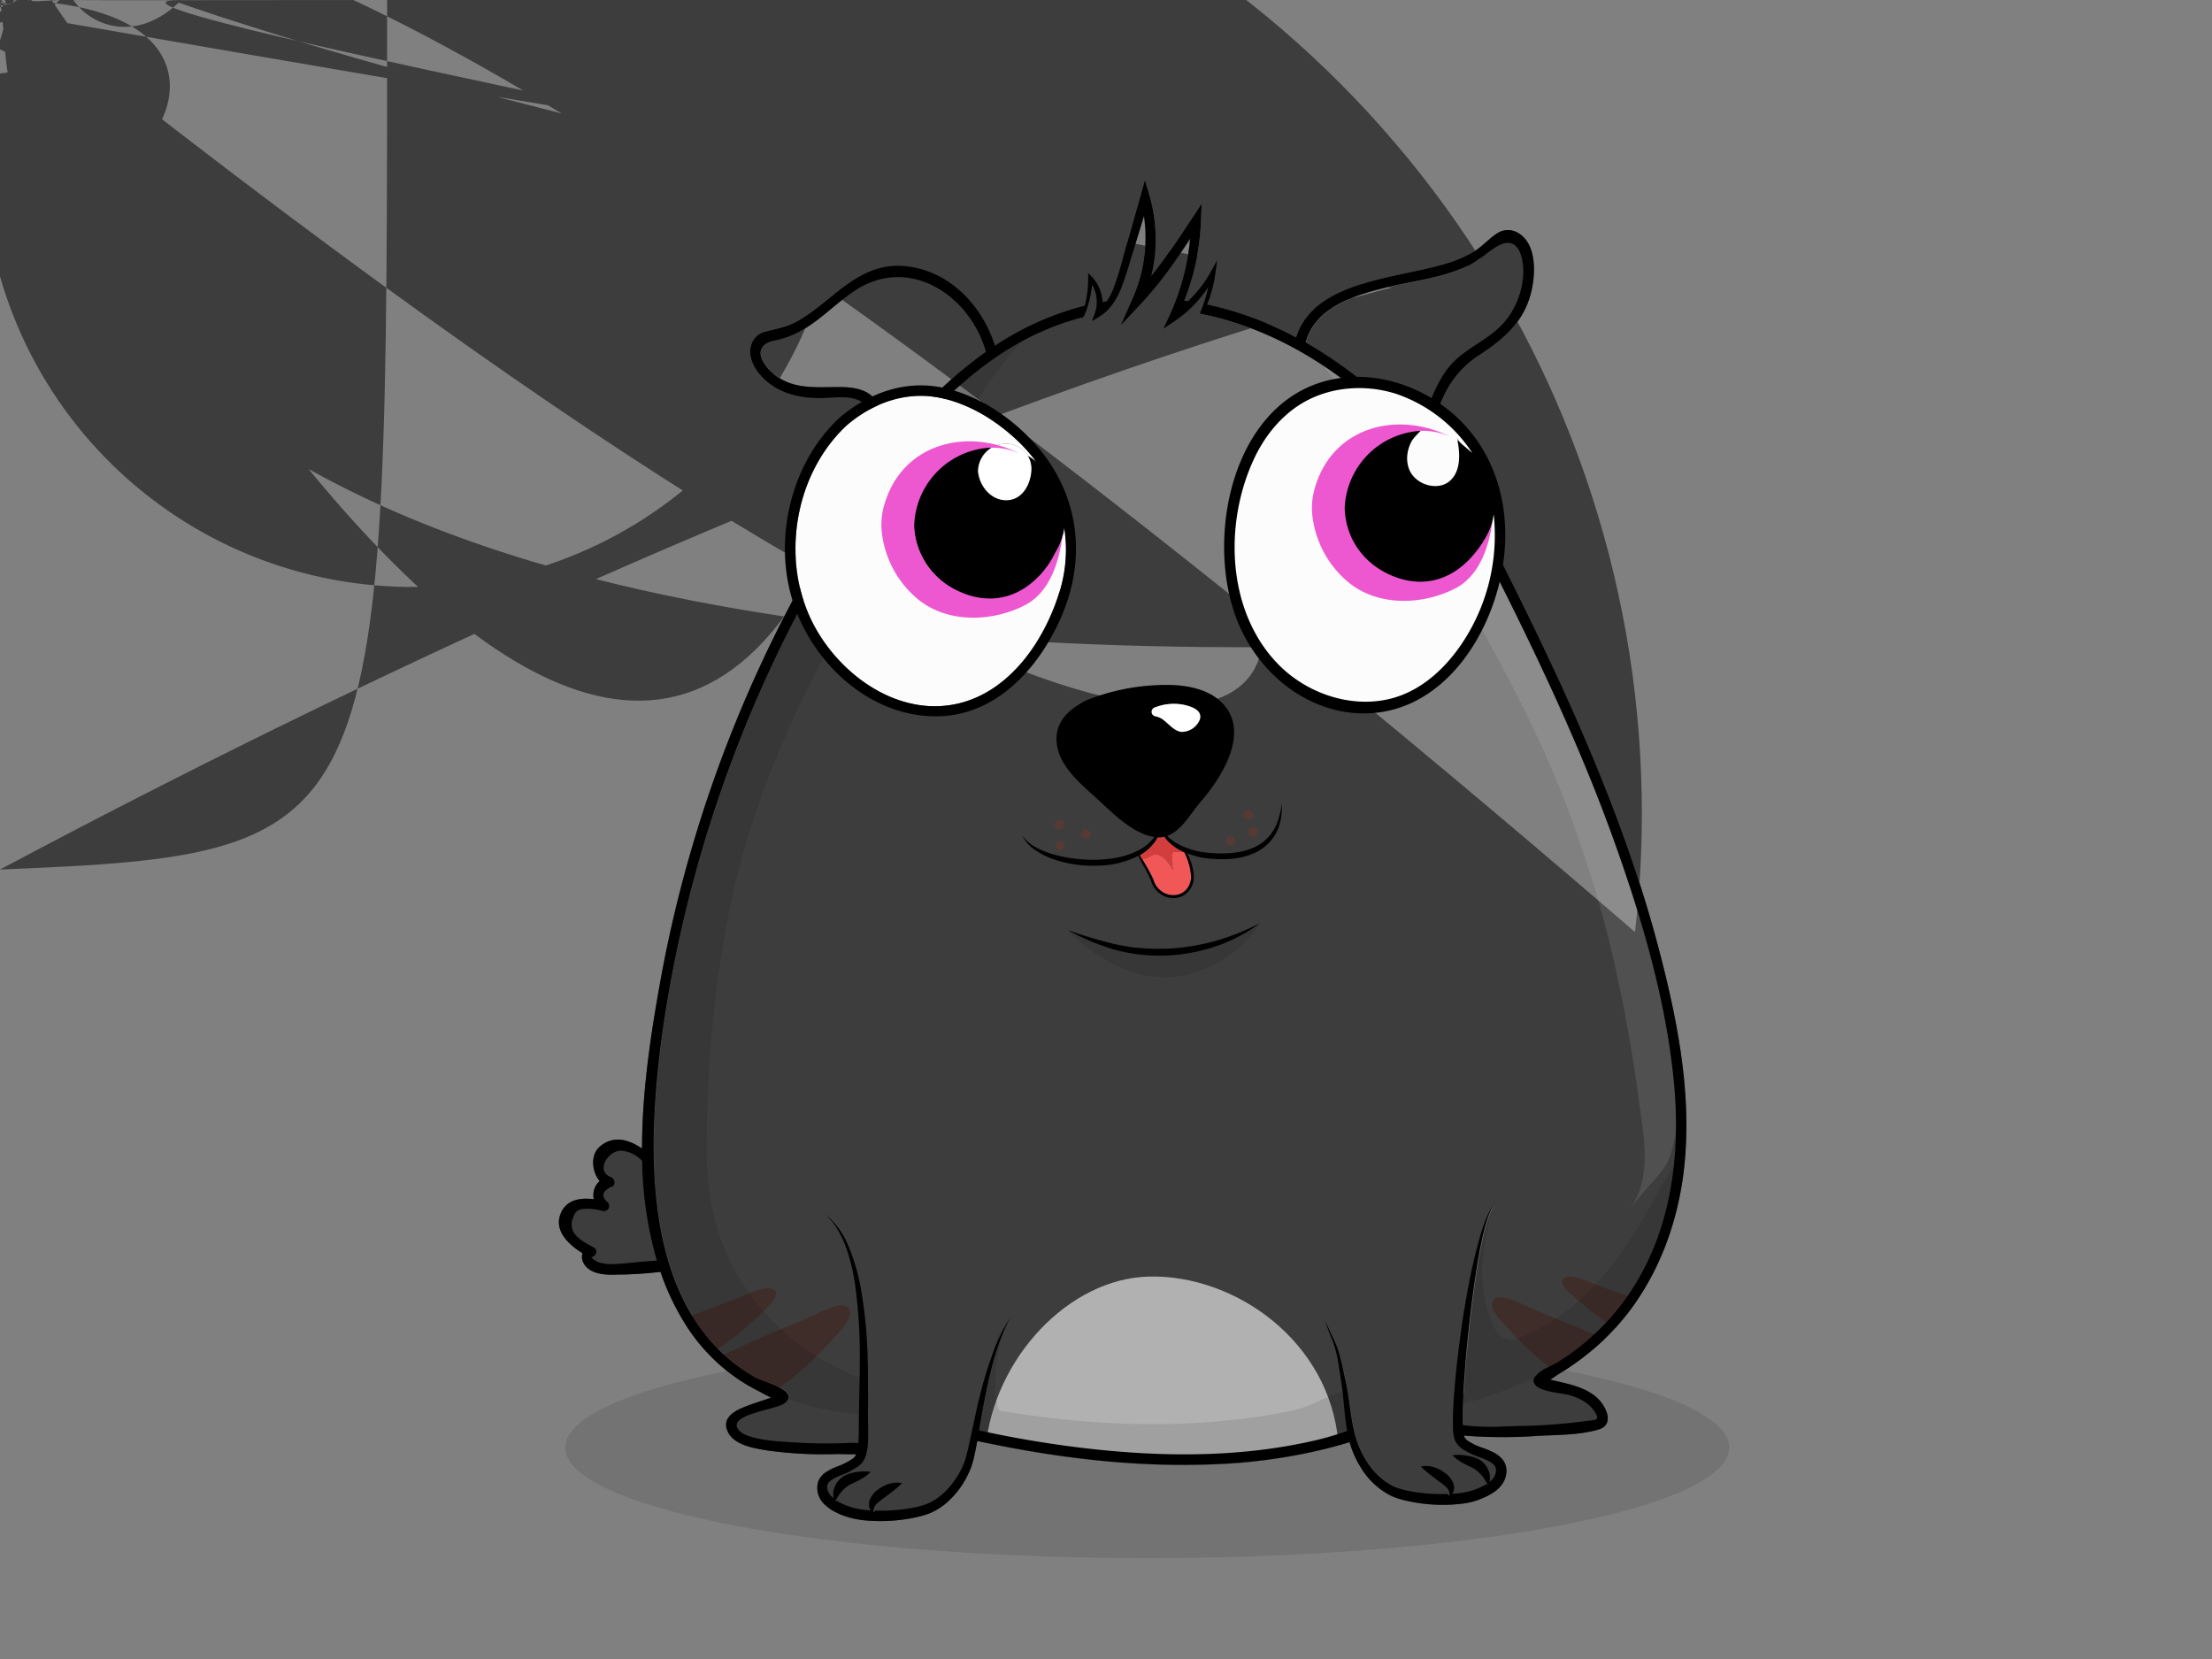 <!--  ~ Copyright (C) 2018 Baidu, Inc. All Rights Reserved.  --><svg viewBox="0 0 640 480" xmlns="http://www.w3.org/2000/svg"><rect x="0" y="0" width="640" height="480" fill="#808080" stroke="none"/>    <g id="back-ground-cl">        <rect fill="none" width="640" height="480" />        <ellipse opacity="0.1" cx="331.93" cy="418.82" rx="168.39" ry="32.01"/>    </g>    <g id="body">        <defs>            <clipPath id="outline">                <path fill="none"  d="M409.36,124.68l.22-.31c3.88-5.71,5.24-12.8,9.68-18.19,4.6-5.6,12-7.82,16.47-13.52a23.16,23.16,0,0,0,5-13c.25-4.7-1.19-11.93-7.43-8.4-3,1.71-5.32,4.27-8.64,5.79a52.5,52.5,0,0,1-9.31,3.12c-12.4,3.05-33.65,4.52-37.55,19A129.43,129.43,0,0,1,409.36,124.68Z"/><path fill="none"  d="M179.94,333c-3.93-.31-7.8,5.92-3.2,7.61,1.23.45,1.6,2.64,0,2.89q-3.6,1.77-1.2,4.19a1.51,1.51,0,0,1-1.15,2.75,17.19,17.19,0,0,0-4.32-.66c-2.65.09-3.44.25-4.34,2.82-1.56,4.44,2.68,6.57,6.06,8.39,1.39.75.64,2.71-.76,2.8a5.56,5.56,0,0,0,3.79,1.83,5.86,5.86,0,0,0,1.72.19,25.3,25.3,0,0,0,2.61-.1c2.32-.15,4.64-.43,6.95-.65,1.15-.11,2.51-.17,4-.29a109,109,0,0,1-4.25-28.82A9.38,9.38,0,0,0,179.94,333Z"/><path fill="none"  d="M256.06,130.89c3.58-4.65,7.34-9.14,11.33-13.4a116.37,116.37,0,0,1,17.93-15.72,1.19,1.19,0,0,1-.08-.2c-4.8-16.49-22.57-27.9-38.18-17.28-4.87,3.3-9,7.6-14,10.69a25.66,25.66,0,0,1-7.55,3.24c-1.95.47-4.79.76-5.37,3.3-.49,2.13,1.64,4.68,3,6,5.58,5.36,12.86,4.41,19.87,4.45,4,0,8.61.69,10.81,4.53C256.51,121.26,253.75,126.69,256.06,130.89Z"/><path fill="none"  d="M467.09,243.42c-8.65-24.15-19.37-47.49-30.8-70.44-9.42-18.92-19.18-36.8-34.41-51.76C388,107.61,371,96.63,352.07,91.78c-1.34-.34-2.68-.64-4-.91,0,0,0,0,0,0s0,0,0,0l-.92-.24a36.39,36.39,0,0,0,2.43-7.58,35.19,35.19,0,0,1-9.72,9.85l-3.22,2.15,1.65-3.53A69.55,69.55,0,0,0,342.93,78a68.49,68.49,0,0,0,1.46-8.88c-1.63,2.48-3.29,5-5,7.38a107.76,107.76,0,0,1-9.05,11.24l-6.05,6.45,3.59-8.08A43.27,43.27,0,0,0,331,62.51c-1.27,4.22-2.55,8.44-3.87,12.65a90.27,90.27,0,0,1-3,8.93,21.53,21.53,0,0,1-2.43,4.23A13.21,13.21,0,0,1,318,91.66l-2.13,1.28.85-2.3A10,10,0,0,0,316,82.4a32.2,32.2,0,0,1-2.15,8.68c-.18.45-.34.48-.67.82a3.27,3.27,0,0,0-.44,0c-.83.2-1.66.46-2.48.71s-1.67.52-2.49.8-1.65.57-2.47.88-1.63.64-2.44,1-1.62.69-2.41,1.06-1.6.74-2.39,1.14-1.58.8-2.36,1.23-1.55.86-2.32,1.31c-20,11.78-34.51,30.8-46.79,50.08a377.39,377.39,0,0,0-52.43,133.52c-1.64,9-3,18.11-3.91,27.25-2.94,30.42-1.69,70.59,28.43,87.67,2.13,1.21,13,3.79,8.38,7.39-2.4,1.85-14.48,3-13.86,6.68.7,4.07,12.39,4.42,15.15,4.64a154.22,154.22,0,0,0,17.6.24c.52,0,1.44,0,2.41,0,.14-1.74.13-3.58.15-5.43s0-3.86.07-5.79c.07-3.85.18-7.68.2-11.51a153.15,153.15,0,0,0-1.33-22.87,55.56,55.56,0,0,0-2.69-11.09,30,30,0,0,0-2.47-5.14,18.3,18.3,0,0,0-3.62-4.42,22.64,22.64,0,0,1,6.82,9.26,57.1,57.1,0,0,1,3.4,11.14,136.91,136.91,0,0,1,2.22,23.1c.1,3.86.11,7.72.09,11.56,0,1.92,0,3.83,0,5.75s.07,3.86-.08,5.9a13.94,13.94,0,0,1-.56,3.13l-.12.39c0,.14-.12.3-.19.45a4.11,4.11,0,0,1-.47.85,7.08,7.08,0,0,1-1.24,1.36,22.65,22.65,0,0,1-5.48,2.84c-1.7.7-3.31,1.6-3.59,2.59a2.09,2.09,0,0,0-.11.85,4.53,4.53,0,0,0,.06.5l.14.48a4.92,4.92,0,0,0,1.25,1.77c.12.11.27.22.4.33a5.55,5.55,0,0,1,.24-3.09,6.57,6.57,0,0,1,2.78-3.36,8.58,8.58,0,0,1,2-.78,12.49,12.49,0,0,1,1.87-.39,13.3,13.3,0,0,1,3.89,0,13.63,13.63,0,0,1-3.14,2.28c-1.12.61-2.2,1.06-3.05,1.5a9.22,9.22,0,0,0-2.26,1.93,12.58,12.58,0,0,0-1.91,3l.47-.39a14.51,14.51,0,0,0,3.19,1.55,19.2,19.2,0,0,0,2.59.75,22.4,22.4,0,0,0,2.68.41c.46,0,.93.06,1.39.09a3,3,0,0,1-.43-.9,3.55,3.55,0,0,1,.16-2.18,7,7,0,0,1,2.47-3,9.89,9.89,0,0,1,3.23-1.61,7.41,7.41,0,0,1,3.66-.16,28.12,28.12,0,0,1-2.61,2.27c-.84.66-1.66,1.29-2.48,1.9a22.31,22.31,0,0,0-2.23,1.76,3.1,3.1,0,0,0-.73,1,2.51,2.51,0,0,0-.21,1.56l.55-.57a48,48,0,0,0,8.39-.42,36.13,36.13,0,0,0,5.42-1.12,14.6,14.6,0,0,0,4.65-2.47,20.1,20.1,0,0,0,3.79-3.86,25.54,25.54,0,0,0,2.86-4.7,12,12,0,0,0,.53-1.25c.15-.41.31-.82.43-1.28.26-.88.48-1.81.7-2.73l1.23-5.61c.81-3.76,1.62-7.54,2.58-11.28a112.65,112.65,0,0,1,3.47-11.07,48.3,48.3,0,0,1,5.15-10.35c-3.71,6.77-5.64,14.26-7.19,21.75-.77,3.71-1.42,7.45-2.06,11.2a313.77,313.77,0,0,0,33.11,5.43c21.47,2.28,43.62,2.35,64.74-2.68a86.81,86.81,0,0,0,8.65-2.58c0-.15-.06-.3-.08-.45-.62-3.71-.81-7.39-1.24-11-.2-1.8-.51-3.61-.79-5.43s-.56-3.63-.93-5.4a30.84,30.84,0,0,0-1.72-5.18q-1-2.6-1.83-5.21,1.08,2.53,2.25,5a31.76,31.76,0,0,1,2.07,5.16c.5,1.8.88,3.6,1.28,5.39s.8,3.59,1.12,5.43c.62,3.66,1,7.33,1.72,10.85a31,31,0,0,0,1.51,5.11,26.64,26.64,0,0,0,2.43,4.68,20.21,20.21,0,0,0,7.48,7,13.33,13.33,0,0,0,2.34.91c.8.25,1.71.44,2.57.62a44.53,44.53,0,0,0,5.29.71,51.54,51.54,0,0,0,5.7.11l.55.57a2.57,2.57,0,0,0-.21-1.56,3.42,3.42,0,0,0-.73-1,23.91,23.91,0,0,0-2.23-1.75c-.82-.61-1.64-1.24-2.48-1.9a27.06,27.06,0,0,1-2.61-2.28,7.37,7.37,0,0,1,3.65.16,10.06,10.06,0,0,1,3.24,1.62,7.05,7.05,0,0,1,2.47,3,3.59,3.59,0,0,1,.16,2.17,2.79,2.79,0,0,1-.44.92c1.2-.08,2.38-.2,3.53-.39a20.26,20.26,0,0,0,4.87-1.58,15.2,15.2,0,0,0,1.48-.83l.45.38a12.87,12.87,0,0,0-1.91-3,9.39,9.39,0,0,0-2.26-1.92c-.85-.44-1.93-.89-3-1.5a13.68,13.68,0,0,1-3.14-2.29,13.57,13.57,0,0,1,3.88.05,12.35,12.35,0,0,1,1.88.39,8.46,8.46,0,0,1,2,.77,6.61,6.61,0,0,1,2.79,3.37,5.56,5.56,0,0,1,.23,3.12,5.88,5.88,0,0,0,1.29-1.42,3.83,3.83,0,0,0,.58-1.85,2.22,2.22,0,0,0-.12-.84,1.79,1.79,0,0,0-.4-.72c-.79-.94-2.47-1.64-4.13-2.28a21.12,21.12,0,0,1-5.32-2.59,7.85,7.85,0,0,1-1.24-1.21,4.82,4.82,0,0,1-.87-1.72,9.16,9.16,0,0,1-.28-1.57c-.06-.51-.08-1-.1-1.48a108.6,108.6,0,0,1,.45-11.18c.28-3.68.67-7.35,1.12-11,.89-7.32,2-14.61,3.49-21.84.76-3.61,1.59-7.21,2.61-10.76a54,54,0,0,1,1.74-5.26,23,23,0,0,1,1.16-2.52,7.34,7.34,0,0,1,1.66-2.2,7.31,7.31,0,0,0-1.46,2.3,23.21,23.21,0,0,0-.94,2.57c-.55,1.74-1,3.52-1.4,5.3-.79,3.58-1.4,7.2-1.93,10.82-1.1,7.25-1.92,14.54-2.61,21.84q-.48,5.47-.83,10.95c-.19,3.41-.36,6.86-.24,10.19,5.42.86,11.33.44,16.68.28a155.32,155.32,0,0,0,19.15-1.45c2.36-.37,3.95,0,2.58-2.3-1.61-2.7-4-4-6.92-5-2.42-.82-9.31-1-10.72-3.45-.77-1.34.08-2.05,1-2.94,1.35-1.35,4-2.21,5.6-3.24q3-1.89,5.8-4A69.64,69.64,0,0,0,475.18,368c8.95-16.71,10.93-36.3,9.16-54.94C482.1,289.37,475.09,265.77,467.09,243.42Z"/><path stroke-linejoin="round" stroke-width="0" fill="none" stroke="#000" stroke-linecap="round"  d="M348,90.87s0,0,0,0"/><path d="M480.3,275.92c-6.47-25.07-15.82-49.32-26.42-72.92-5.39-12-11.13-23.86-17-35.62-5.06-10.06-10.07-20.08-16.63-29.27-2.75-3.84-5.69-7.57-8.8-11.14.13-.17.25-.33.35-.48,2.49-3.51,3.93-7.57,5.73-11.44a28.12,28.12,0,0,1,10.76-12.48c6.76-4.45,12.3-9.21,14.54-17.33,1.5-5.45,2.06-15-4-18.06a5.55,5.55,0,0,0-5.86.48c-2.25,1.46-4,3.55-6.33,5a36.61,36.61,0,0,1-8.22,3.57C404.41,80.52,380,81.26,375,97.62a98.55,98.55,0,0,0-25.75-9.51,36.22,36.22,0,0,0,2.36-8.77l.55-4-2,3.58a34,34,0,0,1-6.46,8.23l-1.1-.16a68.74,68.74,0,0,0,2.76-8.4,71.13,71.13,0,0,0,2.13-14.73l.19-4.94L345,63c-2.64,3.95-5.22,7.91-8,11.73q-1.9,2.64-3.93,5.17a45.2,45.2,0,0,0-.47-23.32l-1.34-4.53L330,56.59c-1.7,6-3.41,11.93-5.06,17.91a89.68,89.68,0,0,1-2.71,8.77,19.91,19.91,0,0,1-2,3.91v0l-1.26.19A11.15,11.15,0,0,0,316,80.18L314.85,79v1.58a30.85,30.85,0,0,1-1,7.87,84.44,84.44,0,0,0-26,11.59C284.21,88.31,274.53,78.18,261.83,77c-13.2-1.29-20.64,9.82-30.88,15.78-3,1.77-6,2.23-9.26,3.1A5.67,5.67,0,0,0,217.63,99c-2,4.44,1.46,9.34,4.87,11.91,4.16,3.14,9.5,4.31,14.64,4.26,2.79,0,5.61-.44,8.4-.12,2.52.29,5.07,1.35,6.07,4,.83,2.17.08,4.86.1,7.13a11.59,11.59,0,0,0,2.42,7.32c-10.31,13.85-19,29-26.88,44.21a379.37,379.37,0,0,0-27.51,69.12q-5.15,17.82-8.5,36.07c-2.79,15.33-5.49,32.51-5.48,49.41-3.72-2.54-8.2-4-12.2-.58-2.79,2.39-2.37,7.22-.06,10a5.38,5.38,0,0,0-1.69,5.23c-3.61-.43-7.46,0-9.28,3.49-2.71,5.25,1.78,9.52,6,12.14a3.61,3.61,0,0,0,.25,2.72c1.64,3.43,6.51,3.63,9.74,3.47a113.36,113.36,0,0,0,12.57-.79,73.09,73.09,0,0,0,7.11,15,53,53,0,0,0,21.65,19.67c.46.23,2,1.13,3.25,1.71-.13.05-.23.1-.31.12-1.78.63-3.6,1.17-5.38,1.82-3.43,1.25-9.09,3.22-6.81,8,1.87,3.92,8,4.81,11.7,5.39a118.06,118.06,0,0,0,20,1c1.44,0,3.43.1,5.42.05a3.08,3.08,0,0,1-.28.54,4.13,4.13,0,0,1-.71.75,20.47,20.47,0,0,1-4.78,2.37,16.94,16.94,0,0,0-2.81,1.43,5.83,5.83,0,0,0-2.43,2.87,6.55,6.55,0,0,0,2.08,6.77,12.4,12.4,0,0,0,2.66,1.88,18.93,18.93,0,0,0,2.86,1.25,23.52,23.52,0,0,0,2.95.83,27.38,27.38,0,0,0,3,.45,49,49,0,0,0,11.85-.35,37.34,37.34,0,0,0,5.85-1.33,17.25,17.25,0,0,0,5.43-3,25.15,25.15,0,0,0,7.16-9.66,18.28,18.28,0,0,0,1-2.89c.26-1,.45-1.92.65-2.88s.37-1.91.55-2.86c22.29,4.82,45.23,7.67,68.05,6.76a160.29,160.29,0,0,0,32.56-4.43q3.58-.9,7.11-2a28.5,28.5,0,0,0,3.11,7.11,21.71,21.71,0,0,0,8.25,8.08,15.26,15.26,0,0,0,2.77,1.15c.95.31,1.84.51,2.78.72a48.1,48.1,0,0,0,5.61.87,45.76,45.76,0,0,0,11.38-.31A23.06,23.06,0,0,0,430,433a14.37,14.37,0,0,0,2.62-1.56,8.74,8.74,0,0,0,2.25-2.39,6.87,6.87,0,0,0,1-3.36,5.19,5.19,0,0,0-1.23-3.53,8.19,8.19,0,0,0-2.68-2,27.2,27.2,0,0,0-2.68-1.14,19.2,19.2,0,0,1-4.59-2.14,4.54,4.54,0,0,1-.74-.7,1.83,1.83,0,0,1-.37-.72l0-.12.83.08a142.39,142.39,0,0,0,20.86,0c5.57-.29,11.91-.22,17.3-1.84,3.77-1.14,2.9-4.87.85-7.65-3.27-4.43-9.45-5.46-14.45-6.64l-.43-.13c.93-.57,1.95-1.32,2.33-1.55a76.58,76.58,0,0,0,11.86-8.78c14-12.68,21.83-30.36,24.29-48.89C489.82,318.43,485.68,296.74,480.3,275.92,-65-195.79A52.5,52.5,0,0,0,424.64,77c3.32-1.52,5.61-4.08,8.64-5.79,6.24-3.53,7.68,3.7,7.43,8.4a23.16,23.16,0,0,1-5,13c-4.51,5.7-11.87,7.92-16.47,13.52-4.44,5.39-5.8,12.48-9.68,18.19l-.22.31a129.43,129.43,0,0,0-31.58-25.56C381.68,84.65,402.93,83.18,415.33,80.13,253.78,116.48C251.58,112.64,247,112,243,112c-7,0-14.29.91-19.87-4.45-1.35-1.3-3.48-3.85-3-6,.58-2.54,3.42-2.83,5.37-3.3A25.66,25.66,0,0,0,233,95c5-3.09,9.16-7.39,14-10.69,15.61-10.62,33.38.79,38.18,17.28a1.19,1.19,0,0,0,.08.2,116.37,116.37,0,0,0-17.93,15.72c-4,4.26-7.75,8.75-11.33,13.4C253.75,126.69,256.51,121.26,253.78,116.48,186.1,365c-2.31.22-4.63.5-6.95.65a25.3,25.3,0,0,1-2.61.1,5.86,5.86,0,0,1-1.72-.19,5.56,5.56,0,0,1-3.79-1.83c1.4-.09,2.15-2.05.76-2.8-3.38-1.82-7.62-3.95-6.06-8.39.9-2.57,1.69-2.73,4.34-2.82a17.19,17.19,0,0,1,4.32.66,1.51,1.51,0,0,0,1.15-2.75q-2.4-2.42,1.2-4.19c1.6-.25,1.23-2.44,0-2.89-4.6-1.69-.73-7.92,3.2-7.61a9.38,9.38,0,0,1,5.86,2.95,109,109,0,0,0,4.25,28.82C188.61,364.86,187.25,364.92,186.1,365,289.08,3a69.64,69.64,0,0,1-18.8,22.19q-2.81,2.16-5.8,4c-1.64,1-4.25,1.89-5.6,3.24-.89.89-1.74,1.6-1,2.94,1.41,2.49,8.3,2.63,10.72,3.45,2.94,1,5.31,2.32,6.92,5,1.37,2.3-.22,1.93-2.58,2.3a155.32,155.32,0,0,1-19.15,1.45c-5.35.16-11.26.58-16.68-.28-.12-3.33.05-6.78.24-10.19q.34-5.47.83-10.95c.69-7.3,1.51-14.59,2.61-21.84.53-3.62,1.14-7.24,1.93-10.82.39-1.78.85-3.56,1.4-5.3a23.21,23.21,0,0,1,.94-2.57,7.31,7.31,0,0,1,1.46-2.3,7.34,7.34,0,0,0-1.66,2.2,23,23,0,0,0-1.16,2.52,54,54,0,0,0-1.74,5.26c-1,3.55-1.85,7.15-2.61,10.76-1.46,7.23-2.6,14.52-3.49,21.84-.45,3.66-.84,7.33-1.12,11a108.6,108.6,0,0,0-.45,11.18c0,.48,0,1,.1,1.48a9.16,9.16,0,0,0,.28,1.57,4.82,4.82,0,0,0,.87,1.72,7.85,7.85,0,0,0,1.24,1.21,21.12,21.12,0,0,0,5.32,2.59c1.66.64,3.34,1.34,4.13,2.28a1.79,1.79,0,0,1,.4.72,2.22,2.22,0,0,1,.12.84,3.83,3.83,0,0,1-.58,1.85,5.88,5.88,0,0,1-1.29,1.42,5.56,5.56,0,0,0-.23-3.12,6.61,6.61,0,0,0-2.79-3.37,8.46,8.46,0,0,0-2-.77,12.35,12.35,0,0,0-1.88-.39,13.57,13.57,0,0,0-3.88-.05,13.68,13.68,0,0,0,3.14,2.29c1.12.61,2.2,1.06,3,1.5a9.39,9.39,0,0,1,2.26,1.92,12.87,12.87,0,0,1,1.91,3l-.45-.38a15.2,15.2,0,0,1-1.48.83,20.26,20.26,0,0,1-4.87,1.58c-1.15.19-2.33.31-3.53.39a2.79,2.79,0,0,0,.44-.92,3.59,3.59,0,0,0-.16-2.17,7.05,7.05,0,0,0-2.47-3,10.06,10.06,0,0,0-3.24-1.62,7.37,7.37,0,0,0-3.65-.16,27.06,27.06,0,0,0,2.61,2.28c.84.66,1.66,1.29,2.48,1.9a23.91,23.91,0,0,1,2.23,1.75,3.42,3.42,0,0,1,.73,1,2.57,2.57,0,0,1,.21,1.56l-.55-.57a51.54,51.54,0,0,1-5.7-.11,44.53,44.53,0,0,1-5.29-.71c-.86-.18-1.77-.37-2.57-.62A13.33,13.33,0,0,1,403,430a20.21,20.21,0,0,1-7.48-7,26.64,26.64,0,0,1-2.43-4.68,31,31,0,0,1-1.51-5.11c-.76-3.52-1.1-7.19-1.72-10.85-.32-1.84-.74-3.63-1.12-5.43s-.78-3.59-1.28-5.39a31.76,31.76,0,0,0-2.07-5.16q-1.17-2.49-2.25-5Q384,384,385,386.57a30.84,30.84,0,0,1,1.72,5.18c.37,1.77.65,3.59.93,5.4s.59,3.63.79,5.43c.43,3.62.62,7.3,1.24,11,0,.15.06.3.08.45a86.81,86.81,0,0,1-8.65,2.58c-21.12,5-43.27,5-64.74,2.68a313.77,313.77,0,0,1-33.11-5.43c.64-3.75,1.29-7.49,2.06-11.2,1.55-7.49,3.48-15,7.19-21.75a48.3,48.3,0,0,0-5.15,10.35,112.65,112.65,0,0,0-3.47,11.07c-1,3.74-1.77,7.52-2.58,11.28l-1.23,5.61c-.22.92-.44,1.85-.7,2.73-.12.46-.28.87-.43,1.28a12,12,0,0,1-.53,1.25,25.54,25.54,0,0,1-2.86,4.7,20.1,20.1,0,0,1-3.79,3.86,14.6,14.6,0,0,1-4.65,2.47,36.13,36.13,0,0,1-5.42,1.12,48,48,0,0,1-8.39.42l-.55.57a2.51,2.51,0,0,1,.21-1.56,3.1,3.1,0,0,1,.73-1,22.31,22.31,0,0,1,2.23-1.76c.82-.61,1.64-1.24,2.48-1.9a28.12,28.12,0,0,0,2.61-2.27,7.41,7.41,0,0,0-3.66.16,9.89,9.89,0,0,0-3.23,1.61,7,7,0,0,0-2.47,3,3.55,3.55,0,0,0-.16,2.18,3,3,0,0,0,.43.9c-.46,0-.93-.05-1.39-.09a22.4,22.4,0,0,1-2.68-.41,19.2,19.2,0,0,1-2.59-.75,14.51,14.51,0,0,1-3.19-1.55l-.47.39a12.58,12.58,0,0,1,1.91-3,9.22,9.22,0,0,1,2.26-1.93c.85-.44,1.93-.89,3.05-1.5a13.63,13.63,0,0,0,3.14-2.28,13.3,13.3,0,0,0-3.89,0,12.49,12.49,0,0,0-1.87.39,8.58,8.58,0,0,0-2,.78,6.57,6.57,0,0,0-2.78,3.36,5.55,5.55,0,0,0-.24,3.09c-.13-.11-.28-.22-.4-.33a4.92,4.92,0,0,1-1.25-1.77l-.14-.48a4.53,4.53,0,0,1-.06-.5,2.09,2.09,0,0,1,.11-.85c.28-1,1.89-1.89,3.59-2.59a22.65,22.65,0,0,0,5.48-2.84,7.08,7.08,0,0,0,1.24-1.36,4.11,4.11,0,0,0,.47-.85c.07-.15.14-.31.19-.45l.12-.39a13.94,13.94,0,0,0,.56-3.13c.15-2,.09-4,.08-5.9s-.05-3.83,0-5.75c0-3.84,0-7.7-.09-11.56a136.91,136.91,0,0,0-2.22-23.1,57.1,57.1,0,0,0-3.4-11.14,22.64,22.64,0,0,0-6.82-9.26,18.3,18.3,0,0,1,3.62,4.42,30,30,0,0,1,2.47,5.14,55.56,55.56,0,0,1,2.69,11.09,153.15,153.15,0,0,1,1.33,22.87c0,3.83-.13,7.66-.2,11.51,0,1.93-.06,3.87-.07,5.79s0,3.69-.15,5.43c-1,0-1.89-.05-2.41,0a154.22,154.22,0,0,1-17.6-.24c-2.76-.22-14.45-.57-15.15-4.64C212.55,409,224.63,407.8,227,406c4.66-3.6-6.25-6.18-8.38-7.39-30.12-17.08-31.37-57.25-28.43-87.67.88-9.14,2.27-18.22,3.91-27.25a377.39,377.39,0,0,1,52.43-133.52c12.28-19.28,26.78-38.3,46.79-50.08.77-.45,1.54-.89,2.32-1.31s1.57-.84,2.36-1.23,1.58-.78,2.39-1.14,1.6-.72,2.41-1.06,1.62-.66,2.44-1,1.64-.6,2.47-.88,1.65-.55,2.49-.8,1.65-.51,2.48-.71a3.27,3.27,0,0,1,.44,0c.33-.34.49-.37.67-.82A32.2,32.2,0,0,0,316,82.4a10,10,0,0,1,.78,8.24l-.85,2.3L318,91.66a13.21,13.21,0,0,0,3.68-3.34,21.53,21.53,0,0,0,2.43-4.23,90.27,90.27,0,0,0,3-8.93c1.32-4.21,2.6-8.43,3.87-12.65a43.27,43.27,0,0,1-3.16,23.55l-3.59,8.08,6.05-6.45a107.76,107.76,0,0,0,9.05-11.24c1.72-2.43,3.38-4.9,5-7.38A68.49,68.49,0,0,1,342.93,78a69.55,69.55,0,0,1-4.67,13.57l-1.65,3.53,3.22-2.15a35.19,35.19,0,0,0,9.72-9.85,36.39,36.39,0,0,1-2.43,7.58l.92.24c1.35.27,2.69.57,4,.91,18.95,4.85,36,15.83,49.81,29.44,15.23,15,25,32.84,34.41,51.76,11.43,23,22.15,46.29,30.8,70.44,8,22.35,15,46,17.25,69.67C486.11,331.73,484.13,351.32,475.18,368Z"/>            </clipPath>        </defs>        <g clip-path="url(#outline)">            <rect fill="#3D3D3D" width="640" height="480" />        </g>    </g>    <g id="pattern">        <g clip-path="url(#outline)">            <path fill="#3F2D2A"  d="M197.9,381.5q1.88-.74,3.75-1.44l9.82-3.7c2.89-1.1,6.21-2.78,9.36-3.46a4.91,4.91,0,0,1,2.79.09,1.44,1.44,0,0,1,.89,1.57c-.23,2-3,4.2-4.86,6-2.27,2.17-4.68,4.29-7.28,6.34-2,1.58-4.14,3.12-6.4,4.58Z"/><path fill="#3F2D2A"  d="M500.48,389.5c0-2.9-5.33-5.33-10.12-7.29-5-2.06-10.22-4-15.44-5.84l-9.85-3.5c-2.9-1-6.25-2.62-9.39-3.28a5.33,5.33,0,0,0-2.79,0A1.2,1.2,0,0,0,452,371c.26,1.83,3,3.83,4.95,5.49,2.3,2,4.74,3.94,7.38,5.83a82.24,82.24,0,0,0,17.91,9.87c6,2.38,15,3.49,17.36.26A7.9,7.9,0,0,0,500.48,389.5Z"/><path fill="#3F2D2A"  d="M198.15,401.75c-.18-3.87,5.06-6.79,9.79-9.12,5-2.44,10.09-4.68,15.25-6.87,3.24-1.38,6.5-2.73,9.75-4.09,2.87-1.21,6.16-3.11,9.3-3.81a4.21,4.21,0,0,1,2.81.2A1.93,1.93,0,0,1,246,380c-.16,2.42-2.84,4.93-4.67,7a102.06,102.06,0,0,1-7.11,7.35,69.51,69.51,0,0,1-17.51,12.1c-5.93,2.81-15,3.75-17.54-.7A14,14,0,0,1,198.15,401.75Z"/><path fill="#3F2D2A"  d="M479.62,398.92c.16-3.76-5.09-6.62-9.83-8.91-5-2.4-10.11-4.6-15.27-6.75l-9.76-4c-2.88-1.19-6.17-3.05-9.31-3.75a4.33,4.33,0,0,0-2.81.19,1.82,1.82,0,0,0-.94,1.86c.17,2.35,2.87,4.8,4.71,6.85a96.35,96.35,0,0,0,7.13,7.17A70.35,70.35,0,0,0,461.1,403.4c5.94,2.76,15,3.72,17.52-.59A13.46,13.46,0,0,0,479.62,398.92Z"/>            <g opacity="0.6" ><path fill="#FFFFFF"  d="M285.16,418.84c2.41-25.61,23.87-48.92,47.26-49.49,24.86-.61,52.32,18.62,54.82,48.11.13,1.49,1.2.46-.05,1.63-1.41,1.32-6.66,1.94-9.64,2.8-14.1,4.06-27.6,4.48-43.78,4.36-16.48-.12-33.16-4.21-48.14-7.41"/></g>        </g>    </g>    <g id="mask">        <g opacity="0.1" ><path d="M484.88,335.07c.24,1.7-3.5,6.77-4.43,8.5-1.82,3.4-3.69,6.77-5.67,10.08a108.4,108.4,0,0,1-13.23,18.12,63.65,63.65,0,0,1-11.06,9.46,60.26,60.26,0,0,1-6.26,3.67,32,32,0,0,1-5.53,2.5c-4,1.16-6.14-2.21-7.32-5.52A39.75,39.75,0,0,1,429,364.34a119.74,119.74,0,0,1,2.55-14.41l-1.94,4.49c-3.07,11.12-4.58,22.55-6,34a4.62,4.62,0,0,0,.27,2.2,3.36,3.36,0,0,0-.88.73c-2.06,2.52-.7,11.1-.82,14.3a.69.69,0,0,0,.1.45c.15.19.45.14.69.08a107.68,107.68,0,0,0,24.46-9.43c9.47-5.3,16.41-12.77,22.8-21.4,3.19-4.31,7.4-8.23,9.2-13.28C482.54,353.36,486.15,344.23,484.88,335.07Z"/></g><g opacity="0.1" ><path d="M250.6,407a21.47,21.47,0,0,1-.65-7.87.68.68,0,0,0,0-.14c-16.91-5.85-31.94-19.16-39.3-35.31-4-8.82-6.13-18.92-6.18-30.43-.13-27.61,3.21-61,10.77-87.25,10.9-37.74,30.59-71.47,52.33-104.44,10.78-16.34,17.62-34.19,32.6-46.79-23.63,13.11-38,28.59-53.17,54.08-14.43,24.28-29.76,53.17-39.75,79.21s-15,53.61-17.25,81.34c-2,24.3-2.41,58.2,14.72,78,10,11.57,21.38,19,39.09,21.26,2.21.28,4.46.59,6.72.91A9.64,9.64,0,0,1,250.6,407Z"/></g><g opacity="0.1" ><path d="M389.41,411.83c-.7-9.29.31-9.54.31-9.54-5.29,1.25-9.81,4.43-15.11,5.67a158.85,158.85,0,0,1-19.42,3c-22,2.28-44.35.82-66.16-2.85-1.82-5.46-1.09-11.68-.06-17.2a70.09,70.09,0,0,1,2.3-7.7l-.25.27c-2.59,2.56-3.34,6.84-4.36,10.24-1.49,4.94-2.88,9.8-3,15a4.86,4.86,0,0,1-.94,2.85c.05,1.1.07,2.22.07,3.34,0,.15,0,.28,0,.43,1.38.31,2.75.62,4.08.94,14.89,5.54,32.72,6.73,47.92,6.85,15.66.13,34.69-1.08,45-4.9,2.86-1.06,9.11-1.62,10.47-3.06C391.39,413.86,389.53,413.44,389.41,411.83Z"/></g>        <g opacity="0.1" ><path fill="#fff"  d="M379.25,102.11c6.05,5.3,10.42,13.69,14.49,20.51,4.46,7.47,8.87,15,13.36,22.41,13,21.71,26.15,43.75,37,66.66a328.37,328.37,0,0,1,23.41,68.9c2.75,12.34,4.9,24.8,6.6,37.33,1.39,10.34,4.07,22.69-2.48,31.88,4.28-6,9.86-10.61,11.35-14.66,5.27-14.38.18-32.18-2.49-46.67C475,259,465,230.59,453.51,202.94c-11.28-27.21-25.53-53.07-44.82-75.49C392.48,108.61,379.47,102.3,379.25,102.11Z"/></g>    </g>    <g id="outline">        <path fill="none"  d="M409.36,124.68l.22-.31c3.88-5.71,5.24-12.8,9.68-18.19,4.6-5.6,12-7.82,16.47-13.52a23.16,23.16,0,0,0,5-13c.25-4.7-1.19-11.93-7.43-8.4-3,1.71-5.32,4.27-8.64,5.79a52.5,52.5,0,0,1-9.31,3.12c-12.4,3.05-33.65,4.52-37.55,19A129.43,129.43,0,0,1,409.36,124.68Z"/><path fill="none"  d="M179.94,333c-3.93-.31-7.8,5.92-3.2,7.61,1.23.45,1.6,2.64,0,2.89q-3.6,1.77-1.2,4.19a1.51,1.51,0,0,1-1.15,2.75,17.19,17.19,0,0,0-4.32-.66c-2.65.09-3.44.25-4.34,2.82-1.56,4.44,2.68,6.57,6.06,8.39,1.39.75.64,2.71-.76,2.8a5.56,5.56,0,0,0,3.79,1.83,5.86,5.86,0,0,0,1.72.19,25.3,25.3,0,0,0,2.61-.1c2.32-.15,4.64-.43,6.95-.65,1.15-.11,2.51-.17,4-.29a109,109,0,0,1-4.25-28.82A9.38,9.38,0,0,0,179.94,333Z"/><path fill="none"  d="M256.06,130.89c3.58-4.65,7.34-9.14,11.33-13.4a116.37,116.37,0,0,1,17.93-15.72,1.19,1.19,0,0,1-.08-.2c-4.8-16.49-22.57-27.9-38.18-17.28-4.87,3.3-9,7.6-14,10.69a25.66,25.66,0,0,1-7.55,3.24c-1.95.47-4.79.76-5.37,3.3-.49,2.13,1.64,4.68,3,6,5.58,5.36,12.86,4.41,19.87,4.45,4,0,8.61.69,10.81,4.53C256.51,121.26,253.75,126.69,256.06,130.89Z"/><path fill="none"  d="M467.09,243.42c-8.65-24.15-19.37-47.49-30.8-70.44-9.42-18.92-19.18-36.8-34.41-51.76C388,107.61,371,96.63,352.07,91.78c-1.34-.34-2.68-.64-4-.91,0,0,0,0,0,0s0,0,0,0l-.92-.24a36.39,36.39,0,0,0,2.43-7.58,35.19,35.19,0,0,1-9.72,9.85l-3.22,2.15,1.65-3.53A69.55,69.55,0,0,0,342.93,78a68.49,68.49,0,0,0,1.46-8.88c-1.63,2.48-3.29,5-5,7.38a107.76,107.76,0,0,1-9.05,11.24l-6.05,6.45,3.59-8.08A43.27,43.27,0,0,0,331,62.51c-1.27,4.22-2.55,8.44-3.87,12.65a90.27,90.27,0,0,1-3,8.93,21.53,21.53,0,0,1-2.43,4.23A13.21,13.21,0,0,1,318,91.66l-2.13,1.28.85-2.3A10,10,0,0,0,316,82.4a32.2,32.2,0,0,1-2.15,8.68c-.18.45-.34.48-.67.82a3.27,3.27,0,0,0-.44,0c-.83.2-1.66.46-2.48.71s-1.67.52-2.49.8-1.65.57-2.47.88-1.63.64-2.44,1-1.62.69-2.41,1.06-1.6.74-2.39,1.14-1.58.8-2.36,1.23-1.55.86-2.32,1.31c-20,11.78-34.51,30.8-46.79,50.08a377.39,377.39,0,0,0-52.43,133.52c-1.64,9-3,18.11-3.91,27.25-2.94,30.42-1.69,70.59,28.43,87.67,2.13,1.21,13,3.79,8.38,7.39-2.4,1.85-14.48,3-13.86,6.68.7,4.07,12.39,4.42,15.15,4.64a154.22,154.22,0,0,0,17.6.24c.52,0,1.44,0,2.41,0,.14-1.74.13-3.58.15-5.43s0-3.86.07-5.79c.07-3.85.18-7.68.2-11.51a153.15,153.15,0,0,0-1.33-22.87,55.56,55.56,0,0,0-2.69-11.09,30,30,0,0,0-2.47-5.14,18.3,18.3,0,0,0-3.62-4.42,22.64,22.64,0,0,1,6.82,9.26,57.1,57.1,0,0,1,3.4,11.14,136.91,136.91,0,0,1,2.22,23.1c.1,3.86.11,7.72.09,11.56,0,1.92,0,3.83,0,5.75s.07,3.86-.08,5.9a13.94,13.94,0,0,1-.56,3.13l-.12.39c0,.14-.12.3-.19.45a4.11,4.11,0,0,1-.47.85,7.08,7.08,0,0,1-1.24,1.36,22.65,22.65,0,0,1-5.48,2.84c-1.7.7-3.31,1.6-3.59,2.59a2.09,2.09,0,0,0-.11.85,4.53,4.53,0,0,0,.06.5l.14.48a4.92,4.92,0,0,0,1.25,1.77c.12.11.27.22.4.33a5.55,5.55,0,0,1,.24-3.09,6.57,6.57,0,0,1,2.78-3.36,8.58,8.58,0,0,1,2-.78,12.49,12.49,0,0,1,1.87-.39,13.3,13.3,0,0,1,3.89,0,13.63,13.63,0,0,1-3.14,2.28c-1.12.61-2.2,1.06-3.05,1.5a9.22,9.22,0,0,0-2.26,1.93,12.58,12.58,0,0,0-1.91,3l.47-.39a14.51,14.51,0,0,0,3.19,1.55,19.2,19.2,0,0,0,2.59.75,22.4,22.4,0,0,0,2.68.41c.46,0,.93.06,1.39.09a3,3,0,0,1-.43-.9,3.55,3.55,0,0,1,.16-2.18,7,7,0,0,1,2.47-3,9.89,9.89,0,0,1,3.23-1.61,7.41,7.41,0,0,1,3.66-.16,28.12,28.12,0,0,1-2.61,2.27c-.84.66-1.66,1.29-2.48,1.9a22.31,22.31,0,0,0-2.23,1.76,3.1,3.1,0,0,0-.73,1,2.51,2.51,0,0,0-.21,1.56l.55-.57a48,48,0,0,0,8.39-.42,36.13,36.13,0,0,0,5.42-1.12,14.6,14.6,0,0,0,4.65-2.47,20.1,20.1,0,0,0,3.79-3.86,25.54,25.54,0,0,0,2.86-4.7,12,12,0,0,0,.53-1.25c.15-.41.31-.82.43-1.28.26-.88.48-1.81.7-2.73l1.23-5.61c.81-3.76,1.62-7.54,2.58-11.28a112.65,112.65,0,0,1,3.47-11.07,48.3,48.3,0,0,1,5.15-10.35c-3.71,6.77-5.64,14.26-7.19,21.75-.77,3.71-1.42,7.45-2.06,11.2a313.77,313.77,0,0,0,33.11,5.43c21.47,2.28,43.62,2.35,64.74-2.68a86.81,86.81,0,0,0,8.65-2.58c0-.15-.06-.3-.08-.45-.62-3.71-.81-7.39-1.24-11-.2-1.8-.51-3.61-.79-5.43s-.56-3.63-.93-5.4a30.84,30.84,0,0,0-1.72-5.18q-1-2.6-1.83-5.21,1.08,2.53,2.25,5a31.76,31.76,0,0,1,2.07,5.16c.5,1.8.88,3.6,1.28,5.39s.8,3.59,1.12,5.43c.62,3.66,1,7.33,1.72,10.85a31,31,0,0,0,1.51,5.11,26.64,26.64,0,0,0,2.43,4.68,20.21,20.21,0,0,0,7.48,7,13.33,13.33,0,0,0,2.34.91c.8.25,1.71.44,2.57.62a44.53,44.53,0,0,0,5.29.71,51.54,51.54,0,0,0,5.7.11l.55.57a2.57,2.57,0,0,0-.21-1.56,3.42,3.42,0,0,0-.73-1,23.91,23.91,0,0,0-2.23-1.75c-.82-.61-1.64-1.24-2.48-1.9a27.06,27.06,0,0,1-2.61-2.28,7.37,7.37,0,0,1,3.65.16,10.06,10.06,0,0,1,3.24,1.62,7.05,7.05,0,0,1,2.47,3,3.59,3.59,0,0,1,.16,2.17,2.79,2.79,0,0,1-.44.92c1.2-.08,2.38-.2,3.53-.39a20.26,20.26,0,0,0,4.87-1.58,15.2,15.2,0,0,0,1.48-.83l.45.38a12.87,12.87,0,0,0-1.91-3,9.39,9.39,0,0,0-2.26-1.92c-.85-.44-1.93-.89-3-1.5a13.68,13.68,0,0,1-3.14-2.29,13.57,13.57,0,0,1,3.88.05,12.35,12.35,0,0,1,1.88.39,8.46,8.46,0,0,1,2,.77,6.61,6.61,0,0,1,2.79,3.37,5.56,5.56,0,0,1,.23,3.12,5.88,5.88,0,0,0,1.29-1.42,3.83,3.83,0,0,0,.58-1.85,2.22,2.22,0,0,0-.12-.84,1.79,1.79,0,0,0-.4-.72c-.79-.94-2.47-1.64-4.13-2.28a21.12,21.12,0,0,1-5.32-2.59,7.85,7.85,0,0,1-1.24-1.21,4.82,4.82,0,0,1-.87-1.72,9.16,9.16,0,0,1-.28-1.57c-.06-.51-.08-1-.1-1.48a108.6,108.6,0,0,1,.45-11.18c.28-3.68.67-7.35,1.12-11,.89-7.32,2-14.61,3.49-21.84.76-3.61,1.59-7.21,2.61-10.76a54,54,0,0,1,1.74-5.26,23,23,0,0,1,1.16-2.52,7.34,7.34,0,0,1,1.66-2.2,7.31,7.31,0,0,0-1.46,2.3,23.21,23.21,0,0,0-.94,2.57c-.55,1.74-1,3.52-1.4,5.3-.79,3.58-1.4,7.2-1.93,10.82-1.1,7.25-1.92,14.54-2.61,21.84q-.48,5.47-.83,10.95c-.19,3.41-.36,6.86-.24,10.19,5.42.86,11.33.44,16.68.28a155.32,155.32,0,0,0,19.15-1.45c2.36-.37,3.95,0,2.58-2.3-1.61-2.7-4-4-6.92-5-2.42-.82-9.31-1-10.72-3.45-.77-1.34.08-2.05,1-2.94,1.35-1.35,4-2.21,5.6-3.24q3-1.89,5.8-4A69.64,69.64,0,0,0,475.18,368c8.95-16.71,10.93-36.3,9.16-54.94C482.1,289.37,475.09,265.77,467.09,243.42Z"/><path stroke-linejoin="round" stroke-width="0" fill="none" stroke="#000" stroke-linecap="round"  d="M348,90.87s0,0,0,0"/><path d="M480.3,275.92c-6.47-25.07-15.82-49.32-26.42-72.92-5.39-12-11.13-23.86-17-35.62-5.06-10.06-10.07-20.08-16.63-29.27-2.75-3.84-5.69-7.57-8.8-11.14.13-.17.25-.33.35-.48,2.49-3.51,3.93-7.57,5.73-11.44a28.12,28.12,0,0,1,10.76-12.48c6.76-4.45,12.3-9.21,14.54-17.33,1.5-5.45,2.06-15-4-18.06a5.55,5.55,0,0,0-5.86.48c-2.25,1.46-4,3.55-6.33,5a36.61,36.61,0,0,1-8.22,3.57C404.41,80.52,380,81.26,375,97.62a98.55,98.55,0,0,0-25.75-9.51,36.22,36.22,0,0,0,2.36-8.77l.55-4-2,3.58a34,34,0,0,1-6.46,8.23l-1.1-.16a68.74,68.74,0,0,0,2.76-8.4,71.13,71.13,0,0,0,2.13-14.73l.19-4.94L345,63c-2.64,3.95-5.22,7.91-8,11.73q-1.9,2.64-3.93,5.17a45.2,45.2,0,0,0-.47-23.32l-1.34-4.53L330,56.59c-1.7,6-3.41,11.93-5.06,17.91a89.68,89.68,0,0,1-2.71,8.77,19.91,19.91,0,0,1-2,3.91v0l-1.26.19A11.15,11.15,0,0,0,316,80.18L314.85,79v1.58a30.85,30.85,0,0,1-1,7.87,84.44,84.44,0,0,0-26,11.59C284.21,88.31,274.53,78.18,261.83,77c-13.2-1.29-20.64,9.82-30.88,15.78-3,1.77-6,2.23-9.26,3.1A5.67,5.67,0,0,0,217.63,99c-2,4.44,1.46,9.34,4.87,11.91,4.16,3.14,9.5,4.31,14.64,4.26,2.79,0,5.61-.44,8.4-.12,2.52.29,5.07,1.35,6.07,4,.83,2.17.08,4.86.1,7.13a11.59,11.59,0,0,0,2.42,7.32c-10.31,13.85-19,29-26.88,44.21a379.37,379.37,0,0,0-27.51,69.12q-5.15,17.82-8.5,36.07c-2.79,15.33-5.49,32.51-5.48,49.41-3.72-2.54-8.2-4-12.2-.58-2.79,2.39-2.37,7.22-.06,10a5.38,5.38,0,0,0-1.69,5.23c-3.61-.43-7.46,0-9.28,3.49-2.71,5.25,1.78,9.52,6,12.14a3.61,3.61,0,0,0,.25,2.72c1.64,3.43,6.51,3.63,9.74,3.47a113.36,113.36,0,0,0,12.57-.79,73.09,73.09,0,0,0,7.11,15,53,53,0,0,0,21.65,19.67c.46.23,2,1.13,3.25,1.71-.13.05-.23.1-.31.12-1.78.63-3.6,1.17-5.38,1.82-3.43,1.25-9.09,3.22-6.81,8,1.87,3.92,8,4.81,11.7,5.39a118.06,118.06,0,0,0,20,1c1.44,0,3.43.1,5.42.05a3.08,3.08,0,0,1-.28.54,4.13,4.13,0,0,1-.71.75,20.47,20.47,0,0,1-4.78,2.37,16.94,16.94,0,0,0-2.81,1.43,5.83,5.83,0,0,0-2.43,2.87,6.55,6.55,0,0,0,2.08,6.77,12.4,12.4,0,0,0,2.66,1.88,18.93,18.93,0,0,0,2.86,1.25,23.52,23.52,0,0,0,2.95.83,27.38,27.38,0,0,0,3,.45,49,49,0,0,0,11.85-.35,37.34,37.34,0,0,0,5.85-1.33,17.25,17.25,0,0,0,5.43-3,25.15,25.15,0,0,0,7.16-9.66,18.28,18.28,0,0,0,1-2.89c.26-1,.45-1.92.65-2.88s.37-1.91.55-2.86c22.29,4.82,45.23,7.67,68.05,6.76a160.29,160.29,0,0,0,32.56-4.43q3.58-.9,7.11-2a28.5,28.5,0,0,0,3.11,7.11,21.71,21.71,0,0,0,8.25,8.08,15.26,15.26,0,0,0,2.77,1.15c.95.31,1.84.51,2.78.72a48.1,48.1,0,0,0,5.61.87,45.76,45.76,0,0,0,11.38-.31A23.06,23.06,0,0,0,430,433a14.37,14.37,0,0,0,2.62-1.56,8.74,8.74,0,0,0,2.25-2.39,6.87,6.87,0,0,0,1-3.36,5.19,5.19,0,0,0-1.23-3.53,8.19,8.19,0,0,0-2.68-2,27.2,27.2,0,0,0-2.68-1.14,19.2,19.2,0,0,1-4.59-2.14,4.54,4.54,0,0,1-.74-.7,1.83,1.83,0,0,1-.37-.72l0-.12.83.08a142.39,142.39,0,0,0,20.86,0c5.57-.29,11.91-.22,17.3-1.84,3.77-1.14,2.9-4.87.85-7.65-3.27-4.43-9.45-5.46-14.45-6.64l-.43-.13c.93-.57,1.95-1.32,2.33-1.55a76.58,76.58,0,0,0,11.86-8.78c14-12.68,21.83-30.36,24.29-48.89C489.82,318.43,485.68,296.74,480.3,275.92Zm-65-195.79A52.5,52.5,0,0,0,424.64,77c3.32-1.52,5.61-4.08,8.64-5.79,6.24-3.53,7.68,3.7,7.43,8.4a23.16,23.16,0,0,1-5,13c-4.51,5.7-11.87,7.92-16.47,13.52-4.44,5.39-5.8,12.48-9.68,18.19l-.22.31a129.43,129.43,0,0,0-31.58-25.56C381.68,84.65,402.93,83.18,415.33,80.13ZM253.78,116.48C251.58,112.64,247,112,243,112c-7,0-14.29.91-19.87-4.45-1.35-1.3-3.48-3.85-3-6,.58-2.54,3.42-2.83,5.37-3.3A25.66,25.66,0,0,0,233,95c5-3.09,9.16-7.39,14-10.69,15.61-10.62,33.38.79,38.18,17.28a1.19,1.19,0,0,0,.08.2,116.37,116.37,0,0,0-17.93,15.72c-4,4.26-7.75,8.75-11.33,13.4C253.75,126.69,256.51,121.26,253.78,116.48ZM186.1,365c-2.31.22-4.63.5-6.95.65a25.3,25.3,0,0,1-2.61.1,5.86,5.86,0,0,1-1.72-.19,5.56,5.56,0,0,1-3.79-1.83c1.4-.09,2.15-2.05.76-2.8-3.38-1.82-7.62-3.95-6.06-8.39.9-2.57,1.69-2.73,4.34-2.82a17.19,17.19,0,0,1,4.32.66,1.51,1.51,0,0,0,1.15-2.75q-2.4-2.42,1.2-4.19c1.6-.25,1.23-2.44,0-2.89-4.6-1.69-.73-7.92,3.2-7.61a9.38,9.38,0,0,1,5.86,2.95,109,109,0,0,0,4.25,28.82C188.61,364.86,187.25,364.92,186.1,365Zm289.08,3a69.64,69.64,0,0,1-18.8,22.19q-2.81,2.16-5.8,4c-1.64,1-4.25,1.89-5.6,3.24-.89.89-1.74,1.6-1,2.94,1.41,2.49,8.3,2.63,10.72,3.45,2.94,1,5.31,2.32,6.92,5,1.37,2.3-.22,1.93-2.58,2.3a155.32,155.32,0,0,1-19.15,1.45c-5.35.16-11.26.58-16.68-.28-.12-3.33.05-6.78.24-10.19q.34-5.47.83-10.95c.69-7.3,1.51-14.59,2.61-21.84.53-3.62,1.14-7.24,1.93-10.82.39-1.78.85-3.56,1.4-5.3a23.21,23.21,0,0,1,.94-2.57,7.31,7.31,0,0,1,1.46-2.3,7.34,7.34,0,0,0-1.66,2.2,23,23,0,0,0-1.16,2.52,54,54,0,0,0-1.74,5.26c-1,3.55-1.85,7.15-2.61,10.76-1.46,7.23-2.6,14.52-3.49,21.84-.45,3.66-.84,7.33-1.12,11a108.6,108.6,0,0,0-.45,11.18c0,.48,0,1,.1,1.48a9.16,9.16,0,0,0,.28,1.57,4.82,4.82,0,0,0,.87,1.72,7.85,7.85,0,0,0,1.24,1.21,21.12,21.12,0,0,0,5.32,2.59c1.66.64,3.34,1.34,4.13,2.28a1.79,1.79,0,0,1,.4.72,2.22,2.22,0,0,1,.12.84,3.83,3.83,0,0,1-.58,1.85,5.88,5.88,0,0,1-1.29,1.42,5.56,5.56,0,0,0-.23-3.12,6.61,6.61,0,0,0-2.79-3.37,8.46,8.46,0,0,0-2-.77,12.35,12.35,0,0,0-1.88-.39,13.57,13.57,0,0,0-3.88-.05,13.68,13.68,0,0,0,3.14,2.29c1.12.61,2.2,1.06,3,1.5a9.39,9.39,0,0,1,2.26,1.92,12.87,12.87,0,0,1,1.91,3l-.45-.38a15.2,15.2,0,0,1-1.48.83,20.26,20.26,0,0,1-4.87,1.58c-1.15.19-2.33.31-3.53.39a2.79,2.79,0,0,0,.44-.92,3.59,3.59,0,0,0-.16-2.17,7.05,7.05,0,0,0-2.47-3,10.06,10.06,0,0,0-3.24-1.62,7.37,7.37,0,0,0-3.65-.16,27.06,27.06,0,0,0,2.61,2.28c.84.66,1.66,1.29,2.48,1.9a23.91,23.91,0,0,1,2.23,1.75,3.42,3.42,0,0,1,.73,1,2.57,2.57,0,0,1,.21,1.56l-.55-.57a51.54,51.54,0,0,1-5.7-.11,44.53,44.53,0,0,1-5.29-.71c-.86-.18-1.77-.37-2.57-.62A13.33,13.33,0,0,1,403,430a20.21,20.21,0,0,1-7.48-7,26.64,26.64,0,0,1-2.43-4.68,31,31,0,0,1-1.51-5.11c-.76-3.52-1.1-7.19-1.72-10.85-.32-1.84-.74-3.63-1.12-5.43s-.78-3.59-1.28-5.39a31.76,31.76,0,0,0-2.07-5.16q-1.17-2.49-2.25-5Q384,384,385,386.57a30.84,30.84,0,0,1,1.72,5.18c.37,1.77.65,3.59.93,5.4s.59,3.63.79,5.43c.43,3.62.62,7.3,1.24,11,0,.15.06.3.08.45a86.81,86.81,0,0,1-8.65,2.58c-21.12,5-43.27,5-64.74,2.68a313.77,313.77,0,0,1-33.11-5.43c.64-3.75,1.29-7.49,2.06-11.2,1.55-7.49,3.48-15,7.19-21.75a48.3,48.3,0,0,0-5.15,10.35,112.65,112.65,0,0,0-3.47,11.07c-1,3.74-1.77,7.52-2.58,11.28l-1.23,5.61c-.22.92-.44,1.85-.7,2.73-.12.46-.28.87-.43,1.28a12,12,0,0,1-.53,1.25,25.54,25.54,0,0,1-2.86,4.7,20.1,20.1,0,0,1-3.79,3.86,14.6,14.6,0,0,1-4.65,2.47,36.13,36.13,0,0,1-5.42,1.12,48,48,0,0,1-8.39.42l-.55.57a2.51,2.51,0,0,1,.21-1.56,3.1,3.1,0,0,1,.73-1,22.31,22.31,0,0,1,2.23-1.76c.82-.61,1.64-1.24,2.48-1.9a28.12,28.12,0,0,0,2.61-2.27,7.41,7.41,0,0,0-3.66.16,9.89,9.89,0,0,0-3.23,1.61,7,7,0,0,0-2.47,3,3.55,3.55,0,0,0-.16,2.18,3,3,0,0,0,.43.9c-.46,0-.93-.05-1.39-.09a22.4,22.4,0,0,1-2.68-.41,19.2,19.2,0,0,1-2.59-.75,14.51,14.51,0,0,1-3.19-1.55l-.47.39a12.58,12.58,0,0,1,1.91-3,9.22,9.22,0,0,1,2.26-1.93c.85-.44,1.93-.89,3.05-1.5a13.63,13.63,0,0,0,3.14-2.28,13.3,13.3,0,0,0-3.89,0,12.49,12.49,0,0,0-1.87.39,8.58,8.58,0,0,0-2,.78,6.57,6.57,0,0,0-2.78,3.36,5.55,5.55,0,0,0-.24,3.09c-.13-.11-.28-.22-.4-.33a4.92,4.92,0,0,1-1.25-1.77l-.14-.48a4.53,4.53,0,0,1-.06-.5,2.09,2.09,0,0,1,.11-.85c.28-1,1.89-1.89,3.59-2.59a22.65,22.65,0,0,0,5.48-2.84,7.08,7.08,0,0,0,1.24-1.36,4.11,4.11,0,0,0,.47-.85c.07-.15.14-.31.19-.45l.12-.39a13.94,13.94,0,0,0,.56-3.13c.15-2,.09-4,.08-5.9s-.05-3.83,0-5.75c0-3.84,0-7.7-.09-11.56a136.91,136.91,0,0,0-2.22-23.1,57.1,57.1,0,0,0-3.4-11.14,22.64,22.64,0,0,0-6.82-9.26,18.3,18.3,0,0,1,3.62,4.42,30,30,0,0,1,2.47,5.14,55.56,55.56,0,0,1,2.69,11.09,153.15,153.15,0,0,1,1.33,22.87c0,3.83-.13,7.66-.2,11.51,0,1.93-.06,3.87-.07,5.79s0,3.69-.15,5.43c-1,0-1.89-.05-2.41,0a154.22,154.22,0,0,1-17.6-.24c-2.76-.22-14.45-.57-15.15-4.64C212.55,409,224.63,407.8,227,406c4.66-3.6-6.25-6.18-8.38-7.39-30.12-17.08-31.37-57.25-28.43-87.67.88-9.14,2.27-18.22,3.91-27.25a377.39,377.39,0,0,1,52.43-133.52c12.28-19.28,26.78-38.3,46.79-50.08.77-.45,1.54-.89,2.32-1.31s1.57-.84,2.36-1.23,1.58-.78,2.39-1.14,1.6-.72,2.41-1.06,1.62-.66,2.44-1,1.64-.6,2.47-.88,1.65-.55,2.49-.8,1.65-.51,2.48-.71a3.27,3.27,0,0,1,.44,0c.33-.34.49-.37.67-.82A32.2,32.2,0,0,0,316,82.4a10,10,0,0,1,.78,8.24l-.85,2.3L318,91.66a13.21,13.21,0,0,0,3.68-3.34,21.53,21.53,0,0,0,2.43-4.23,90.27,90.27,0,0,0,3-8.93c1.32-4.21,2.6-8.43,3.87-12.65a43.27,43.27,0,0,1-3.16,23.55l-3.59,8.08,6.05-6.45a107.76,107.76,0,0,0,9.05-11.24c1.72-2.43,3.38-4.9,5-7.38A68.49,68.49,0,0,1,342.93,78a69.55,69.55,0,0,1-4.67,13.57l-1.65,3.53,3.22-2.15a35.19,35.19,0,0,0,9.72-9.85,36.39,36.39,0,0,1-2.43,7.58l.92.24c1.35.27,2.69.57,4,.91,18.95,4.85,36,15.83,49.81,29.44,15.23,15,25,32.84,34.41,51.76,11.43,23,22.15,46.29,30.8,70.44,8,22.35,15,46,17.25,69.67C486.11,331.73,484.13,351.32,475.18,368Z"/>    </g>    <g id="eye">        <g id="eye-color1">            <g opacity="0" ><path fill="#3D3D3D"  d="M288.19,128.43c-.14.46-.2.94-.35,1.4a16.7,16.7,0,0,1-1.35,2.87c-.53.93-1,1.89-1.55,2.82-.24.42-.49.81-.76,1.21l-.44.61c-.08.12-.45.47-.45.6-.19.25-.39.5-.59.74-5.88,7-13.91,9.8-22.7,6.53-8.53-3.17-14.2-10.4-14.65-19.53a2.11,2.11,0,0,1,0-.58,23.29,23.29,0,0,1,19-21.81,18.87,18.87,0,0,1,11.42,1.35c-15.3-7.71-34.36-2.93-39.3,15.33a20.83,20.83,0,0,0-.66,6.53,29.42,29.42,0,0,0,10.48,20.23c8.59,7.09,21.5,6.67,31,1.77,7.19-3.69,10-12.6,10.93-20.45Z"/></g><g opacity="0" ><path fill="#3D3D3D"  d="M411.94,122.36c-.23.62-.44,1.25-.69,1.87a25.75,25.75,0,0,1-2,3.66,31.67,31.67,0,0,1-2.54,3.43c-5.88,7-13.9,9.8-22.69,6.53-8.54-3.17-14.21-10.4-14.65-19.53a2.11,2.11,0,0,1,0-.58,23.28,23.28,0,0,1,19-21.81,18.86,18.86,0,0,1,11.42,1.35c-15.29-7.71-34.35-2.93-39.29,15.33a20.84,20.84,0,0,0-.67,6.53,29.42,29.42,0,0,0,10.48,20.23c8.6,7.09,21.51,6.67,31.05,1.77,6.9-3.54,9.72-12,10.77-19.65C412.12,121.74,412,122.12,411.94,122.36Z"/></g>        </g>        <g id="eye-shape">            <path fill="#fcfcfc"  d="M286.68,173.37a22.62,22.62,0,0,1-22.27-21.15,1.54,1.54,0,0,1,0-.38,1.32,1.32,0,0,1,0-.35c.61-12.1,10.62-22.28,23-22.42h.39a8.41,8.41,0,0,1,3.5-.67,7.13,7.13,0,0,1,6.07,3.48,22.15,22.15,0,0,1,2.49,1.73,48.14,48.14,0,0,0-4.57-5.28c-6.07-6-13.83-11-22.19-13-10.19-2.46-20.16,1-28,7.64-14.72,13.6-19,37.21-10.83,55.4,7.13,15.82,25,29.46,43.07,25.17,15-3.55,25-18.37,29.24-32.32A41.4,41.4,0,0,0,308,152.57C306.39,163,297.86,173.55,286.68,173.37Z"/><path d="M273,112.22c-11-2.4-21.66,1.45-30.06,8.61-14,12.93-19.22,34.74-13.65,52.85,5.64,18.37,23,34.45,43.07,33.53,17.07-.79,29.35-15.39,35.3-30.2,6.85-17,4.06-35-8.35-48.74C292.51,120.69,283.1,114.41,273,112.22Zm33.54,59c-4.28,14-14.23,28.77-29.24,32.32-18.11,4.29-35.94-9.35-43.07-25.17-8.19-18.19-3.89-41.8,10.83-55.4,7.82-6.66,17.79-10.1,28-7.64,8.36,2,16.12,7,22.19,13a48.14,48.14,0,0,1,4.57,5.28,22.15,22.15,0,0,0-2.49-1.73,7.42,7.42,0,0,1,1,4.13c-.19,4.07-2.6,8.64-7.18,8.7-4.34.06-7.59-3.78-8.17-7.81a1.65,1.65,0,0,1-.06-.46,1.37,1.37,0,0,1,0-.46,8.09,8.09,0,0,1,4.81-6.91h-.39c-12.37.14-22.38,10.32-23,22.42a1.32,1.32,0,0,0,0,.35,1.54,1.54,0,0,0,0,.38,22.62,22.62,0,0,0,22.27,21.15c11.18.18,19.71-10.39,21.27-20.8A41.4,41.4,0,0,1,306.58,171.2Z"/><path fill="#fcfcfc"  d="M432.43,164.36c1-5.46,2.44-13.2.13-18.85,0,.1-4.61,4.27-4.62,4.37-1.29,11.65-5.42,22.66-17.38,22.44-12.37-.21-20-10.31-20.73-23.11,0-.13,4.08-1,4.09-1.15s-4.12.47-4.1.35c.64-13.22,8.58-24.36,21.49-24.51h.4c1.1-.5-17.24,14.22.29,19,20.13,5.52,8.44-18.21,9.69-16,1.88,3.37,5.75,5.09,7.23,6.71-3.35-5.26-10.19-12.37-16-15.88-15.32-9.25-36.46-8.65-47.36,7.58a1.56,1.56,0,0,1-.84.65c-12.38,15.92-13.78,40.58-3.61,58.11,8.52,14.68,25.87,23.08,41.95,18.3S429.43,180.78,432.43,164.36Z"/><path d="M418.09,117.84c-8.18-6.19-18.66-9.66-28.95-8.62-32,3.23-41.2,45.75-31,70.76,7,17.07,23.72,28.55,41.12,26.1,17.6-2.47,29.84-19,34.36-36.62C438.64,149.94,433.81,129.73,418.09,117.84Zm-54.63,65.83c-8.47-15-7.89-34.95-.89-50.35,3-6.69,7.75-12.74,14-16.55,8.1-4.91,18.39-5.69,27.41-2.81a42.81,42.81,0,0,1,22,17.09l-4.31-3.65c.9,4.23.91,9.38-2.5,12s-9.45.85-11.31-3.27,0-9.3,3.57-12A24.28,24.28,0,0,0,396.2,166c5,4.74,12.32,7.21,19,5.47a21.11,21.11,0,0,0,11.77-8.76,34.91,34.91,0,0,0,5.19-13.93,56.12,56.12,0,0,1-10.07,38.69c-4.1,5.71-9.43,10.72-15.93,13.41-12.38,5.13-27.49.66-36.7-9.07A40.47,40.47,0,0,1,363.46,183.67Z"/><path fill="#fff"  d="M291.28,128.4a8.41,8.41,0,0,0-3.5.67A8.09,8.09,0,0,0,283,136a1.37,1.37,0,0,0,0,.46,1.65,1.65,0,0,0,.06.46c.58,4,3.83,7.87,8.17,7.81,4.58-.06,7-4.63,7.18-8.7a7.42,7.42,0,0,0-1-4.13A7.13,7.13,0,0,0,291.28,128.4Z"/>        </g>        <g id="eye-color2">            <path fill="#ED58D0"  d="M307,156.43a15.63,15.63,0,0,1-1.35,2.87c-.52.93-1,1.89-1.54,2.82-.24.41-.5.81-.77,1.2l-.43.62c-.09.11-.45.46-.45.6l-.6.74c-5.88,7-13.9,9.8-22.69,6.53-8.54-3.17-14.21-10.41-14.65-19.54a.86.86,0,0,1,0-.28.9.9,0,0,1,0-.29,23.29,23.29,0,0,1,19-21.82A19,19,0,0,1,295,131.23c-15.29-7.7-34.35-2.93-39.29,15.33a20.58,20.58,0,0,0-.66,6.54,29.34,29.34,0,0,0,10.48,20.23c8.59,7.08,21.5,6.67,31,1.77,7.19-3.69,10-12.6,10.92-20.46,0,.13-.08.26-.11.38C307.26,155.49,307.19,156,307,156.43Z"/><path fill="#ED58D0"  d="M431.65,151.46c-.24.62-.44,1.25-.7,1.86a24.88,24.88,0,0,1-2,3.67,31,31,0,0,1-2.54,3.43c-5.88,7-13.9,9.8-22.69,6.53-8.53-3.17-14.2-10.41-14.65-19.54a2.46,2.46,0,0,1,0-.28,2.64,2.64,0,0,1,0-.29A23.3,23.3,0,0,1,408.16,125a19,19,0,0,1,11.42,1.35c-15.3-7.7-34.36-2.93-39.3,15.34a20.48,20.48,0,0,0-.66,6.53,29.38,29.38,0,0,0,10.48,20.23c8.59,7.09,21.5,6.67,31,1.77,6.91-3.55,9.73-12,10.77-19.66C431.82,150.83,431.74,151.21,431.65,151.46Z"/>        </g>    </g>    <g id="nose-mouth">        <path fill="#f25757"  d="M342.46,246.45c-.41.22-2.32-.19-2.89,0a1,1,0,0,0-.52,1,14.81,14.81,0,0,0,.4,4.35,12.51,12.51,0,0,0-2.61-3.47,3.5,3.5,0,0,0-2.79-1.15c-1.22.19-2.07,1.53-3.4,1.18a3.47,3.47,0,0,1-.36-.08,57.36,57.36,0,0,1,3.34,6,8,8,0,0,0,.83,1.91,6,6,0,0,0,1.35,1.49,5.81,5.81,0,0,0,3.73,1.3,5,5,0,0,0,3.57-1.48,5.6,5.6,0,0,0,1.51-3.64,14.85,14.85,0,0,0-.67-4.13,16,16,0,0,0-1.28-3.22Z"/><path fill="#d33d3d"  d="M334.05,247.25a3.5,3.5,0,0,1,2.79,1.15,12.51,12.51,0,0,1,2.61,3.47,14.81,14.81,0,0,1-.4-4.35,1,1,0,0,1,.52-1c.57-.23,2.48.18,2.89,0a14.9,14.9,0,0,1-4.63-3.24,8.23,8.23,0,0,1-.88-1.16,7.5,7.5,0,0,1-2,.18c-.12.23-.25.46-.39.68a13.31,13.31,0,0,1-4.54,4.35l-.26.13.49.91a.13.13,0,0,0,.07,0,3.47,3.47,0,0,0,.36.08C332,248.78,332.83,247.44,334.05,247.25Z"/><path d="M370.82,232.48a21.37,21.37,0,0,1-1.41,5.86,12.93,12.93,0,0,1-3.34,4.75c-2.9,2.59-6.88,3.57-10.8,3.78a39.61,39.61,0,0,1-6-.17,21,21,0,0,1-5.72-1.3,16.45,16.45,0,0,1-5.12-2.84,10.05,10.05,0,0,1-.73-.73c4.22-1.48,6.82-6.56,9.69-9.86,6.16-7.12,14.84-20.64,5.73-29.06-4.65-4.31-12.15-5-18.17-4.69a62.28,62.28,0,0,0-20.68,4.42c-5.23,2.66-9.45,6.53-8.45,13s7.23,11.46,11.66,15.53,10.35,10.1,16.49,11c-.06.09-.12.19-.19.28a13.25,13.25,0,0,1-4.5,3.64,22.8,22.8,0,0,1-5.53,1.92,33.16,33.16,0,0,1-5.88.72,42.27,42.27,0,0,1-6-.2,40.29,40.29,0,0,1-5.87-1,27,27,0,0,1-5.58-2,13.06,13.06,0,0,1-4.65-3.71,11.7,11.7,0,0,0,4.22,4.45,23.43,23.43,0,0,0,5.63,2.61A36.15,36.15,0,0,0,318,250.45a26.39,26.39,0,0,0,11.36-2.84c.48,1.11,1.08,2.15,1.65,3.19a36.69,36.69,0,0,1,1.93,3.8c.13.32.21.63.35,1a6.17,6.17,0,0,0,.51,1,7.1,7.1,0,0,0,1.52,1.71,6.68,6.68,0,0,0,4.25,1.54,5.77,5.77,0,0,0,4.16-1.8,6.4,6.4,0,0,0,1.68-4.18,13.74,13.74,0,0,0-.8-4.35,17.17,17.17,0,0,0-1.11-2.66,22.41,22.41,0,0,0,2.54.88,15.94,15.94,0,0,0,3.11.59,35.08,35.08,0,0,0,6.24.22,22.1,22.1,0,0,0,6.2-1.19,14.37,14.37,0,0,0,5.42-3.36,13,13,0,0,0,3.19-5.44A17.27,17.27,0,0,0,370.82,232.48Zm-26.2,21.42a5.6,5.6,0,0,1-1.51,3.64,5,5,0,0,1-3.57,1.48,5.81,5.81,0,0,1-3.73-1.3,6,6,0,0,1-1.35-1.49,8,8,0,0,1-.83-1.91,57.36,57.36,0,0,0-3.34-6,.13.13,0,0,1-.07,0l-.49-.91.26-.13a13.31,13.31,0,0,0,4.54-4.35c.14-.22.27-.45.39-.68a7.5,7.5,0,0,0,2-.18,8.23,8.23,0,0,0,.88,1.16,14.9,14.9,0,0,0,4.63,3.24l.21.1a16,16,0,0,1,1.28,3.22A14.85,14.85,0,0,1,344.62,253.9Zm-8.85-46.15a7.79,7.79,0,0,0-1.63-.54,1.32,1.32,0,0,1,0-2.53,15,15,0,0,1,8.91-.64c2,.49,4.91,1.55,4.09,4.15a5.68,5.68,0,0,1-5.3,3.6C339.45,211.52,337.81,208.83,335.77,207.75Z"/><rect fill="#563a33"  x="312.85" y="240.07" width="2.61" height="2.61" rx="1.02" ry="1.02" transform="translate(-35.24 428.13) rotate(-65.66)"/><rect fill="#563a33"  x="305.19" y="237.27" width="2.61" height="2.61" rx="1.02" ry="1.02" transform="translate(-37.12 419.64) rotate(-65.68)"/><rect fill="#563a33"  x="305.43" y="243.3" width="2.61" height="2.61" rx="1.02" ry="1.02" transform="translate(-42.42 423.51) rotate(-65.7)"/><rect fill="#563a33"  x="354.66" y="241.94" width="2.61" height="2.61" rx="1.02" ry="1.02" transform="translate(-12.2 467.59) rotate(-65.7)"/><rect fill="#563a33"  x="359.88" y="234.44" width="2.61" height="2.61" rx="1.02" ry="1.02" transform="translate(-2.37 467.82) rotate(-65.68)"/><rect fill="#563a33"  x="361.21" y="239.37" width="2.61" height="2.61" rx="1.02" ry="1.02" transform="translate(-6.17 471.78) rotate(-65.66)"/><path fill="#fff"  d="M347.14,208.19c.82-2.6-2.13-3.66-4.09-4.15a15,15,0,0,0-8.91.64,1.32,1.32,0,0,0,0,2.53,7.79,7.79,0,0,1,1.63.54c2,1.08,3.68,3.77,6.07,4A5.68,5.68,0,0,0,347.14,208.19Z"/><path d="M308.87,269.07a132,132,0,0,0,13.9,4.15c1.17.27,2.35.42,3.53.65s2.36.35,3.56.4l1.78.15,1.79.06c1.19.07,2.39,0,3.58,0s2.38-.11,3.57-.2,2.38-.24,3.56-.45a60.72,60.72,0,0,0,7-1.45,69,69,0,0,0,13.44-5.31,46,46,0,0,1-13,6.8,51.64,51.64,0,0,1-14.54,2.61,49.69,49.69,0,0,1-14.67-1.74A67.64,67.64,0,0,1,308.87,269.07Z"/><g opacity="0.1" ><path d="M338.59,282.74c10.32-.58,20.87-7.3,26-15.68-.22.65-19.13,9.52-26.87,8.94-17.2-1.29-29.27-7-28.86-6.93C308.87,269.07,321.89,283.67,338.59,282.74Z"/></g>    </g></svg>